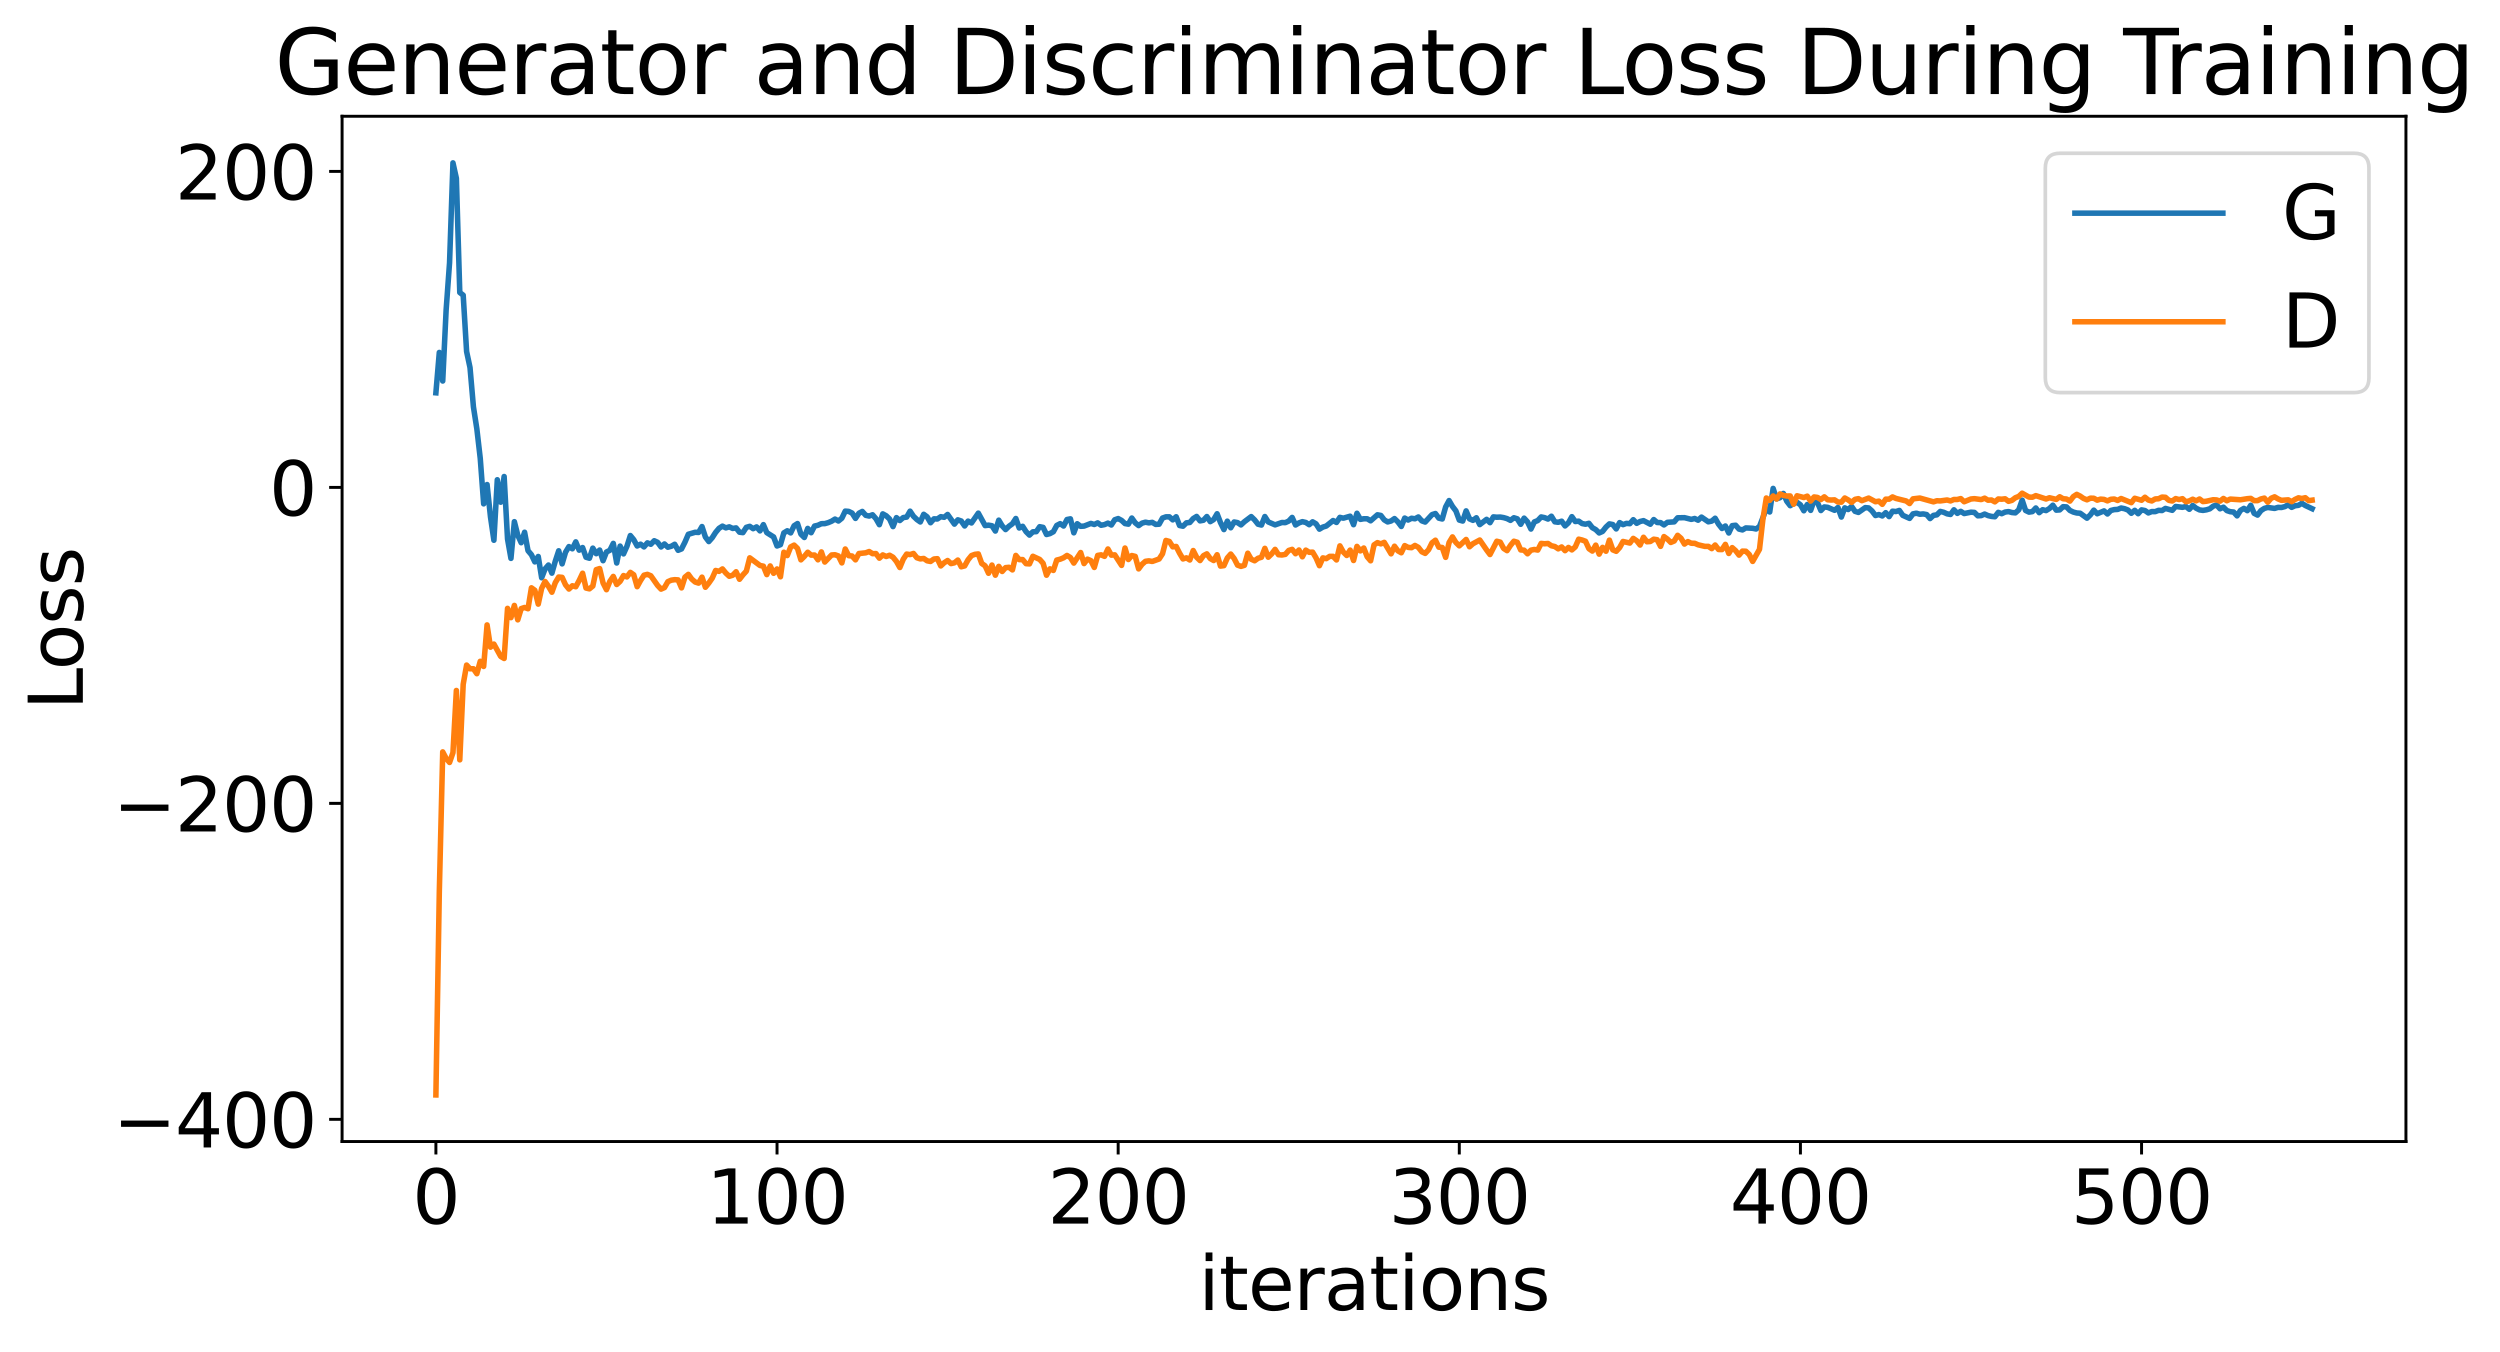 <?xml version="1.0" encoding="utf-8" standalone="no"?>
<!DOCTYPE svg PUBLIC "-//W3C//DTD SVG 1.1//EN"
  "http://www.w3.org/Graphics/SVG/1.1/DTD/svg11.dtd">
<svg xmlns:xlink="http://www.w3.org/1999/xlink" width="675.923pt" height="365.549pt" viewBox="0 0 675.923 365.549" xmlns="http://www.w3.org/2000/svg" version="1.1">
 <defs>
  <style type="text/css">*{stroke-linejoin: round; stroke-linecap: butt}</style>
 </defs>
 <g id="figure_1">
  <g id="patch_1">
   <path d="M 0 365.549 
L 675.923 365.549 
L 675.923 -0 
L 0 -0 
z
" style="fill: #ffffff"/>
  </g>
  <g id="axes_1">
   <g id="patch_2">
    <path d="M 92.491 308.636 
L 650.491 308.636 
L 650.491 31.436 
L 92.491 31.436 
z
" style="fill: #ffffff"/>
   </g>
   <g id="matplotlib.axis_1">
    <g id="xtick_1">
     <g id="line2d_1">
      <defs>
       <path id="mbc59f242ad" d="M 0 0 
L 0 3.5 
" style="stroke: #000000; stroke-width: 0.8"/>
      </defs>
      <g>
       <use xlink:href="#mbc59f242ad" x="117.854" y="308.636" style="stroke: #000000; stroke-width: 0.8"/>
      </g>
     </g>
     <g id="text_1">
      <!-- 0 -->
      <g transform="translate(111.492 330.833) scale(0.2 -0.2)">
       <defs>
        <path id="DejaVuSans-30" d="M 2034 4250 
Q 1547 4250 1301 3770 
Q 1056 3291 1056 2328 
Q 1056 1369 1301 889 
Q 1547 409 2034 409 
Q 2525 409 2770 889 
Q 3016 1369 3016 2328 
Q 3016 3291 2770 3770 
Q 2525 4250 2034 4250 
z
M 2034 4750 
Q 2819 4750 3233 4129 
Q 3647 3509 3647 2328 
Q 3647 1150 3233 529 
Q 2819 -91 2034 -91 
Q 1250 -91 836 529 
Q 422 1150 422 2328 
Q 422 3509 836 4129 
Q 1250 4750 2034 4750 
z
" transform="scale(0.016)"/>
       </defs>
       <use xlink:href="#DejaVuSans-30"/>
      </g>
     </g>
    </g>
    <g id="xtick_2">
     <g id="line2d_2">
      <g>
       <use xlink:href="#mbc59f242ad" x="210.086" y="308.636" style="stroke: #000000; stroke-width: 0.8"/>
      </g>
     </g>
     <g id="text_2">
      <!-- 100 -->
      <g transform="translate(190.998 330.833) scale(0.2 -0.2)">
       <defs>
        <path id="DejaVuSans-31" d="M 794 531 
L 1825 531 
L 1825 4091 
L 703 3866 
L 703 4441 
L 1819 4666 
L 2450 4666 
L 2450 531 
L 3481 531 
L 3481 0 
L 794 0 
L 794 531 
z
" transform="scale(0.016)"/>
       </defs>
       <use xlink:href="#DejaVuSans-31"/>
       <use xlink:href="#DejaVuSans-30" x="63.623"/>
       <use xlink:href="#DejaVuSans-30" x="127.246"/>
      </g>
     </g>
    </g>
    <g id="xtick_3">
     <g id="line2d_3">
      <g>
       <use xlink:href="#mbc59f242ad" x="302.317" y="308.636" style="stroke: #000000; stroke-width: 0.8"/>
      </g>
     </g>
     <g id="text_3">
      <!-- 200 -->
      <g transform="translate(283.23 330.833) scale(0.2 -0.2)">
       <defs>
        <path id="DejaVuSans-32" d="M 1228 531 
L 3431 531 
L 3431 0 
L 469 0 
L 469 531 
Q 828 903 1448 1529 
Q 2069 2156 2228 2338 
Q 2531 2678 2651 2914 
Q 2772 3150 2772 3378 
Q 2772 3750 2511 3984 
Q 2250 4219 1831 4219 
Q 1534 4219 1204 4116 
Q 875 4013 500 3803 
L 500 4441 
Q 881 4594 1212 4672 
Q 1544 4750 1819 4750 
Q 2544 4750 2975 4387 
Q 3406 4025 3406 3419 
Q 3406 3131 3298 2873 
Q 3191 2616 2906 2266 
Q 2828 2175 2409 1742 
Q 1991 1309 1228 531 
z
" transform="scale(0.016)"/>
       </defs>
       <use xlink:href="#DejaVuSans-32"/>
       <use xlink:href="#DejaVuSans-30" x="63.623"/>
       <use xlink:href="#DejaVuSans-30" x="127.246"/>
      </g>
     </g>
    </g>
    <g id="xtick_4">
     <g id="line2d_4">
      <g>
       <use xlink:href="#mbc59f242ad" x="394.548" y="308.636" style="stroke: #000000; stroke-width: 0.8"/>
      </g>
     </g>
     <g id="text_4">
      <!-- 300 -->
      <g transform="translate(375.461 330.833) scale(0.2 -0.2)">
       <defs>
        <path id="DejaVuSans-33" d="M 2597 2516 
Q 3050 2419 3304 2112 
Q 3559 1806 3559 1356 
Q 3559 666 3084 287 
Q 2609 -91 1734 -91 
Q 1441 -91 1130 -33 
Q 819 25 488 141 
L 488 750 
Q 750 597 1062 519 
Q 1375 441 1716 441 
Q 2309 441 2620 675 
Q 2931 909 2931 1356 
Q 2931 1769 2642 2001 
Q 2353 2234 1838 2234 
L 1294 2234 
L 1294 2753 
L 1863 2753 
Q 2328 2753 2575 2939 
Q 2822 3125 2822 3475 
Q 2822 3834 2567 4026 
Q 2313 4219 1838 4219 
Q 1578 4219 1281 4162 
Q 984 4106 628 3988 
L 628 4550 
Q 988 4650 1302 4700 
Q 1616 4750 1894 4750 
Q 2613 4750 3031 4423 
Q 3450 4097 3450 3541 
Q 3450 3153 3228 2886 
Q 3006 2619 2597 2516 
z
" transform="scale(0.016)"/>
       </defs>
       <use xlink:href="#DejaVuSans-33"/>
       <use xlink:href="#DejaVuSans-30" x="63.623"/>
       <use xlink:href="#DejaVuSans-30" x="127.246"/>
      </g>
     </g>
    </g>
    <g id="xtick_5">
     <g id="line2d_5">
      <g>
       <use xlink:href="#mbc59f242ad" x="486.78" y="308.636" style="stroke: #000000; stroke-width: 0.8"/>
      </g>
     </g>
     <g id="text_5">
      <!-- 400 -->
      <g transform="translate(467.692 330.833) scale(0.2 -0.2)">
       <defs>
        <path id="DejaVuSans-34" d="M 2419 4116 
L 825 1625 
L 2419 1625 
L 2419 4116 
z
M 2253 4666 
L 3047 4666 
L 3047 1625 
L 3713 1625 
L 3713 1100 
L 3047 1100 
L 3047 0 
L 2419 0 
L 2419 1100 
L 313 1100 
L 313 1709 
L 2253 4666 
z
" transform="scale(0.016)"/>
       </defs>
       <use xlink:href="#DejaVuSans-34"/>
       <use xlink:href="#DejaVuSans-30" x="63.623"/>
       <use xlink:href="#DejaVuSans-30" x="127.246"/>
      </g>
     </g>
    </g>
    <g id="xtick_6">
     <g id="line2d_6">
      <g>
       <use xlink:href="#mbc59f242ad" x="579.011" y="308.636" style="stroke: #000000; stroke-width: 0.8"/>
      </g>
     </g>
     <g id="text_6">
      <!-- 500 -->
      <g transform="translate(559.924 330.833) scale(0.2 -0.2)">
       <defs>
        <path id="DejaVuSans-35" d="M 691 4666 
L 3169 4666 
L 3169 4134 
L 1269 4134 
L 1269 2991 
Q 1406 3038 1543 3061 
Q 1681 3084 1819 3084 
Q 2600 3084 3056 2656 
Q 3513 2228 3513 1497 
Q 3513 744 3044 326 
Q 2575 -91 1722 -91 
Q 1428 -91 1123 -41 
Q 819 9 494 109 
L 494 744 
Q 775 591 1075 516 
Q 1375 441 1709 441 
Q 2250 441 2565 725 
Q 2881 1009 2881 1497 
Q 2881 1984 2565 2268 
Q 2250 2553 1709 2553 
Q 1456 2553 1204 2497 
Q 953 2441 691 2322 
L 691 4666 
z
" transform="scale(0.016)"/>
       </defs>
       <use xlink:href="#DejaVuSans-35"/>
       <use xlink:href="#DejaVuSans-30" x="63.623"/>
       <use xlink:href="#DejaVuSans-30" x="127.246"/>
      </g>
     </g>
    </g>
    <g id="text_7">
     <!-- iterations -->
     <g transform="translate(324.036 354.189) scale(0.2 -0.2)">
      <defs>
       <path id="DejaVuSans-69" d="M 603 3500 
L 1178 3500 
L 1178 0 
L 603 0 
L 603 3500 
z
M 603 4863 
L 1178 4863 
L 1178 4134 
L 603 4134 
L 603 4863 
z
" transform="scale(0.016)"/>
       <path id="DejaVuSans-74" d="M 1172 4494 
L 1172 3500 
L 2356 3500 
L 2356 3053 
L 1172 3053 
L 1172 1153 
Q 1172 725 1289 603 
Q 1406 481 1766 481 
L 2356 481 
L 2356 0 
L 1766 0 
Q 1100 0 847 248 
Q 594 497 594 1153 
L 594 3053 
L 172 3053 
L 172 3500 
L 594 3500 
L 594 4494 
L 1172 4494 
z
" transform="scale(0.016)"/>
       <path id="DejaVuSans-65" d="M 3597 1894 
L 3597 1613 
L 953 1613 
Q 991 1019 1311 708 
Q 1631 397 2203 397 
Q 2534 397 2845 478 
Q 3156 559 3463 722 
L 3463 178 
Q 3153 47 2828 -22 
Q 2503 -91 2169 -91 
Q 1331 -91 842 396 
Q 353 884 353 1716 
Q 353 2575 817 3079 
Q 1281 3584 2069 3584 
Q 2775 3584 3186 3129 
Q 3597 2675 3597 1894 
z
M 3022 2063 
Q 3016 2534 2758 2815 
Q 2500 3097 2075 3097 
Q 1594 3097 1305 2825 
Q 1016 2553 972 2059 
L 3022 2063 
z
" transform="scale(0.016)"/>
       <path id="DejaVuSans-72" d="M 2631 2963 
Q 2534 3019 2420 3045 
Q 2306 3072 2169 3072 
Q 1681 3072 1420 2755 
Q 1159 2438 1159 1844 
L 1159 0 
L 581 0 
L 581 3500 
L 1159 3500 
L 1159 2956 
Q 1341 3275 1631 3429 
Q 1922 3584 2338 3584 
Q 2397 3584 2469 3576 
Q 2541 3569 2628 3553 
L 2631 2963 
z
" transform="scale(0.016)"/>
       <path id="DejaVuSans-61" d="M 2194 1759 
Q 1497 1759 1228 1600 
Q 959 1441 959 1056 
Q 959 750 1161 570 
Q 1363 391 1709 391 
Q 2188 391 2477 730 
Q 2766 1069 2766 1631 
L 2766 1759 
L 2194 1759 
z
M 3341 1997 
L 3341 0 
L 2766 0 
L 2766 531 
Q 2569 213 2275 61 
Q 1981 -91 1556 -91 
Q 1019 -91 701 211 
Q 384 513 384 1019 
Q 384 1609 779 1909 
Q 1175 2209 1959 2209 
L 2766 2209 
L 2766 2266 
Q 2766 2663 2505 2880 
Q 2244 3097 1772 3097 
Q 1472 3097 1187 3025 
Q 903 2953 641 2809 
L 641 3341 
Q 956 3463 1253 3523 
Q 1550 3584 1831 3584 
Q 2591 3584 2966 3190 
Q 3341 2797 3341 1997 
z
" transform="scale(0.016)"/>
       <path id="DejaVuSans-6f" d="M 1959 3097 
Q 1497 3097 1228 2736 
Q 959 2375 959 1747 
Q 959 1119 1226 758 
Q 1494 397 1959 397 
Q 2419 397 2687 759 
Q 2956 1122 2956 1747 
Q 2956 2369 2687 2733 
Q 2419 3097 1959 3097 
z
M 1959 3584 
Q 2709 3584 3137 3096 
Q 3566 2609 3566 1747 
Q 3566 888 3137 398 
Q 2709 -91 1959 -91 
Q 1206 -91 779 398 
Q 353 888 353 1747 
Q 353 2609 779 3096 
Q 1206 3584 1959 3584 
z
" transform="scale(0.016)"/>
       <path id="DejaVuSans-6e" d="M 3513 2113 
L 3513 0 
L 2938 0 
L 2938 2094 
Q 2938 2591 2744 2837 
Q 2550 3084 2163 3084 
Q 1697 3084 1428 2787 
Q 1159 2491 1159 1978 
L 1159 0 
L 581 0 
L 581 3500 
L 1159 3500 
L 1159 2956 
Q 1366 3272 1645 3428 
Q 1925 3584 2291 3584 
Q 2894 3584 3203 3211 
Q 3513 2838 3513 2113 
z
" transform="scale(0.016)"/>
       <path id="DejaVuSans-73" d="M 2834 3397 
L 2834 2853 
Q 2591 2978 2328 3040 
Q 2066 3103 1784 3103 
Q 1356 3103 1142 2972 
Q 928 2841 928 2578 
Q 928 2378 1081 2264 
Q 1234 2150 1697 2047 
L 1894 2003 
Q 2506 1872 2764 1633 
Q 3022 1394 3022 966 
Q 3022 478 2636 193 
Q 2250 -91 1575 -91 
Q 1294 -91 989 -36 
Q 684 19 347 128 
L 347 722 
Q 666 556 975 473 
Q 1284 391 1588 391 
Q 1994 391 2212 530 
Q 2431 669 2431 922 
Q 2431 1156 2273 1281 
Q 2116 1406 1581 1522 
L 1381 1569 
Q 847 1681 609 1914 
Q 372 2147 372 2553 
Q 372 3047 722 3315 
Q 1072 3584 1716 3584 
Q 2034 3584 2315 3537 
Q 2597 3491 2834 3397 
z
" transform="scale(0.016)"/>
      </defs>
      <use xlink:href="#DejaVuSans-69"/>
      <use xlink:href="#DejaVuSans-74" x="27.783"/>
      <use xlink:href="#DejaVuSans-65" x="66.992"/>
      <use xlink:href="#DejaVuSans-72" x="128.516"/>
      <use xlink:href="#DejaVuSans-61" x="169.629"/>
      <use xlink:href="#DejaVuSans-74" x="230.908"/>
      <use xlink:href="#DejaVuSans-69" x="270.117"/>
      <use xlink:href="#DejaVuSans-6f" x="297.9"/>
      <use xlink:href="#DejaVuSans-6e" x="359.082"/>
      <use xlink:href="#DejaVuSans-73" x="422.461"/>
     </g>
    </g>
   </g>
   <g id="matplotlib.axis_2">
    <g id="ytick_1">
     <g id="line2d_7">
      <defs>
       <path id="m947ae0263f" d="M 0 0 
L -3.5 0 
" style="stroke: #000000; stroke-width: 0.8"/>
      </defs>
      <g>
       <use xlink:href="#m947ae0263f" x="92.491" y="302.634" style="stroke: #000000; stroke-width: 0.8"/>
      </g>
     </g>
     <g id="text_8">
      <!-- −400 -->
      <g transform="translate(30.556 310.233) scale(0.2 -0.2)">
       <defs>
        <path id="DejaVuSans-2212" d="M 678 2272 
L 4684 2272 
L 4684 1741 
L 678 1741 
L 678 2272 
z
" transform="scale(0.016)"/>
       </defs>
       <use xlink:href="#DejaVuSans-2212"/>
       <use xlink:href="#DejaVuSans-34" x="83.789"/>
       <use xlink:href="#DejaVuSans-30" x="147.412"/>
       <use xlink:href="#DejaVuSans-30" x="211.035"/>
      </g>
     </g>
    </g>
    <g id="ytick_2">
     <g id="line2d_8">
      <g>
       <use xlink:href="#m947ae0263f" x="92.491" y="217.204" style="stroke: #000000; stroke-width: 0.8"/>
      </g>
     </g>
     <g id="text_9">
      <!-- −200 -->
      <g transform="translate(30.556 224.803) scale(0.2 -0.2)">
       <use xlink:href="#DejaVuSans-2212"/>
       <use xlink:href="#DejaVuSans-32" x="83.789"/>
       <use xlink:href="#DejaVuSans-30" x="147.412"/>
       <use xlink:href="#DejaVuSans-30" x="211.035"/>
      </g>
     </g>
    </g>
    <g id="ytick_3">
     <g id="line2d_9">
      <g>
       <use xlink:href="#m947ae0263f" x="92.491" y="131.774" style="stroke: #000000; stroke-width: 0.8"/>
      </g>
     </g>
     <g id="text_10">
      <!-- 0 -->
      <g transform="translate(72.766 139.373) scale(0.2 -0.2)">
       <use xlink:href="#DejaVuSans-30"/>
      </g>
     </g>
    </g>
    <g id="ytick_4">
     <g id="line2d_10">
      <g>
       <use xlink:href="#m947ae0263f" x="92.491" y="46.344" style="stroke: #000000; stroke-width: 0.8"/>
      </g>
     </g>
     <g id="text_11">
      <!-- 200 -->
      <g transform="translate(47.316 53.943) scale(0.2 -0.2)">
       <use xlink:href="#DejaVuSans-32"/>
       <use xlink:href="#DejaVuSans-30" x="63.623"/>
       <use xlink:href="#DejaVuSans-30" x="127.246"/>
      </g>
     </g>
    </g>
    <g id="text_12">
     <!-- Loss -->
     <g transform="translate(22.397 191.971) rotate(-90) scale(0.2 -0.2)">
      <defs>
       <path id="DejaVuSans-4c" d="M 628 4666 
L 1259 4666 
L 1259 531 
L 3531 531 
L 3531 0 
L 628 0 
L 628 4666 
z
" transform="scale(0.016)"/>
      </defs>
      <use xlink:href="#DejaVuSans-4c"/>
      <use xlink:href="#DejaVuSans-6f" x="53.963"/>
      <use xlink:href="#DejaVuSans-73" x="115.145"/>
      <use xlink:href="#DejaVuSans-73" x="167.244"/>
     </g>
    </g>
   </g>
   <g id="line2d_11">
    <path d="M 117.854 106.201 
L 118.777 95.293 
L 119.699 103.013 
L 120.621 83.802 
L 121.544 71.07 
L 122.466 44.036 
L 123.388 48.202 
L 124.31 79.082 
L 125.233 79.801 
L 126.155 95.039 
L 127.077 99.384 
L 128 110.005 
L 128.922 115.933 
L 129.844 123.922 
L 130.767 136.223 
L 131.689 131.012 
L 132.611 139.741 
L 133.534 146.066 
L 134.456 129.712 
L 135.378 135.776 
L 136.301 128.84 
L 137.223 145.744 
L 138.145 150.966 
L 139.067 141.048 
L 139.99 144.709 
L 140.912 146.73 
L 141.834 143.903 
L 142.757 148.889 
L 143.679 149.977 
L 144.601 151.915 
L 145.524 150.461 
L 146.446 156.209 
L 147.368 153.818 
L 148.291 152.77 
L 149.213 154.957 
L 150.135 151.727 
L 151.058 148.92 
L 151.98 152.45 
L 152.902 149.303 
L 153.825 147.781 
L 154.747 148.375 
L 155.669 146.504 
L 156.591 148.745 
L 157.514 148.044 
L 158.436 150.657 
L 159.358 150.932 
L 160.281 148.202 
L 161.203 149.697 
L 162.125 148.72 
L 163.048 151.591 
L 163.97 149.238 
L 164.892 148.782 
L 165.815 146.917 
L 166.737 152.215 
L 167.659 147.649 
L 168.582 149.753 
L 169.504 147.695 
L 170.426 144.795 
L 171.348 145.922 
L 172.271 147.615 
L 173.193 147.13 
L 174.115 147.865 
L 175.038 146.771 
L 175.96 147.15 
L 176.882 146.202 
L 177.805 146.632 
L 178.727 147.882 
L 179.649 147.073 
L 180.572 147.952 
L 181.494 147.692 
L 182.416 147.157 
L 183.339 148.781 
L 184.261 148.414 
L 185.183 146.591 
L 186.106 144.451 
L 187.95 143.911 
L 188.872 143.957 
L 189.795 142.369 
L 190.717 145.189 
L 191.639 146.419 
L 192.562 145.376 
L 193.484 143.944 
L 194.406 142.844 
L 195.329 142.253 
L 196.251 142.718 
L 197.173 142.444 
L 198.096 142.872 
L 199.018 142.731 
L 199.94 143.888 
L 200.863 144.002 
L 201.785 142.575 
L 202.707 142.306 
L 203.629 142.938 
L 204.552 142.458 
L 205.474 143.532 
L 206.396 141.851 
L 207.319 144.015 
L 209.163 145.177 
L 210.086 147.615 
L 211.008 147.264 
L 211.93 144.074 
L 212.853 143.508 
L 213.775 144.077 
L 214.697 142.152 
L 215.62 141.557 
L 216.542 144.417 
L 217.464 145.316 
L 218.386 142.868 
L 219.309 144.028 
L 220.231 142.228 
L 221.153 142.014 
L 222.076 141.589 
L 222.998 141.571 
L 223.92 141.311 
L 224.843 140.918 
L 225.765 140.347 
L 226.687 140.862 
L 227.61 140.112 
L 228.532 138.192 
L 229.454 138.269 
L 230.377 138.718 
L 231.299 140.157 
L 232.221 138.766 
L 233.144 138.28 
L 234.066 139.324 
L 234.988 139.525 
L 235.91 139.18 
L 236.833 140.24 
L 237.755 141.858 
L 238.677 138.938 
L 239.6 139.449 
L 240.522 140.337 
L 241.444 142.371 
L 242.367 139.956 
L 243.289 140.734 
L 244.211 139.937 
L 245.134 139.804 
L 246.056 138.205 
L 246.978 139.587 
L 247.901 140.467 
L 248.823 141.119 
L 249.745 139.052 
L 250.667 139.737 
L 251.59 141.329 
L 252.512 140.28 
L 253.434 140.314 
L 254.357 139.701 
L 255.279 139.86 
L 256.201 139.098 
L 258.046 141.703 
L 258.968 140.546 
L 259.891 140.869 
L 260.813 142.202 
L 261.735 140.898 
L 262.658 141.392 
L 264.502 138.738 
L 266.347 142.103 
L 267.269 141.988 
L 268.191 142.147 
L 269.114 143.574 
L 270.036 140.637 
L 270.958 142.175 
L 271.881 143.176 
L 272.803 142.277 
L 273.725 141.614 
L 274.648 140.192 
L 275.57 142.751 
L 276.492 142.302 
L 277.415 143.746 
L 278.337 144.672 
L 279.259 143.789 
L 280.182 143.741 
L 281.104 142.406 
L 282.026 142.587 
L 282.948 144.513 
L 283.871 144.273 
L 284.793 143.77 
L 285.715 142.061 
L 286.638 141.581 
L 287.56 142.217 
L 288.482 140.462 
L 289.405 140.281 
L 290.327 144.055 
L 291.249 141.606 
L 292.172 142.299 
L 293.094 142.239 
L 294.939 141.52 
L 295.861 141.8 
L 296.783 141.371 
L 297.706 142.012 
L 298.628 141.834 
L 299.55 141.438 
L 300.472 141.943 
L 301.395 140.529 
L 302.317 140.209 
L 303.239 140.703 
L 304.162 141.555 
L 305.084 141.716 
L 306.006 140.066 
L 306.929 141.36 
L 307.851 142.103 
L 308.773 141.443 
L 309.696 141.18 
L 310.618 141.37 
L 311.54 141.233 
L 312.463 141.782 
L 313.385 141.728 
L 314.307 140.068 
L 315.229 139.741 
L 316.152 139.73 
L 317.074 140.555 
L 317.996 139.72 
L 318.919 142.083 
L 319.841 142.271 
L 320.763 141.36 
L 321.686 141.263 
L 322.608 140.203 
L 323.53 139.631 
L 324.453 140.828 
L 325.375 140.659 
L 326.297 139.661 
L 327.22 141.034 
L 328.142 140.479 
L 329.064 138.909 
L 329.986 141.293 
L 330.909 143.176 
L 331.831 140.912 
L 332.753 142.694 
L 333.676 141.133 
L 334.598 141.298 
L 335.52 141.917 
L 336.443 141.061 
L 338.287 139.672 
L 339.21 140.569 
L 340.132 141.729 
L 341.054 141.956 
L 341.977 139.661 
L 342.899 141.116 
L 344.744 141.908 
L 346.588 141.272 
L 347.51 141.304 
L 348.433 140.884 
L 349.355 139.9 
L 350.277 141.94 
L 351.2 141.381 
L 352.122 141.044 
L 353.044 141.257 
L 353.967 141.861 
L 354.889 141.082 
L 355.811 141.623 
L 356.734 143.065 
L 357.656 142.509 
L 358.578 142.224 
L 360.423 140.742 
L 361.345 141.25 
L 362.267 139.882 
L 363.19 140.101 
L 365.034 139.565 
L 365.957 141.858 
L 366.879 138.773 
L 367.801 140.42 
L 368.724 140.257 
L 369.646 140.258 
L 370.568 140.809 
L 372.413 139.187 
L 373.335 139.36 
L 374.258 140.556 
L 375.18 141.113 
L 376.102 140.861 
L 377.025 140.21 
L 377.947 141.106 
L 378.869 142.337 
L 379.791 140.073 
L 380.714 140.602 
L 381.636 140.125 
L 382.558 140.266 
L 383.481 139.772 
L 384.403 140.821 
L 385.325 141.145 
L 387.17 139.142 
L 388.092 138.845 
L 389.015 140.094 
L 389.937 140.316 
L 390.859 137.06 
L 391.782 135.341 
L 392.704 136.917 
L 393.626 138.126 
L 394.548 140.61 
L 395.471 140.872 
L 396.393 138.131 
L 397.315 140.283 
L 398.238 140.684 
L 399.16 139.987 
L 400.082 141.834 
L 401.927 140.418 
L 402.849 141.312 
L 403.772 139.75 
L 404.694 139.84 
L 405.616 139.798 
L 406.539 139.949 
L 407.461 140.22 
L 408.383 140.689 
L 409.306 139.985 
L 410.228 140.275 
L 411.15 141.752 
L 412.072 140.095 
L 412.995 141.106 
L 413.917 143.034 
L 414.839 141.115 
L 415.762 140.738 
L 416.684 139.765 
L 417.606 139.957 
L 418.529 140.338 
L 419.451 139.574 
L 420.373 141.083 
L 421.296 141.207 
L 422.218 140.915 
L 423.14 142.191 
L 424.063 141.337 
L 424.985 139.693 
L 425.907 141.001 
L 426.829 140.909 
L 427.752 141.553 
L 428.674 141.73 
L 429.596 141.491 
L 430.519 142.667 
L 431.441 143.195 
L 432.363 144.093 
L 433.286 143.682 
L 434.208 142.5 
L 435.13 141.642 
L 436.053 141.82 
L 436.975 142.998 
L 437.897 141.298 
L 438.82 141.846 
L 439.742 141.504 
L 440.664 141.585 
L 441.586 140.514 
L 442.509 141.486 
L 443.431 140.997 
L 444.353 140.769 
L 446.198 141.735 
L 447.12 140.479 
L 448.043 141.269 
L 448.965 141.301 
L 449.887 141.925 
L 450.81 141.22 
L 452.654 141.096 
L 453.577 140.001 
L 455.421 139.961 
L 457.266 140.421 
L 458.188 140.187 
L 459.11 140.647 
L 460.033 139.811 
L 461.877 141.081 
L 462.8 140.893 
L 463.722 140.118 
L 464.644 141.721 
L 465.567 142.881 
L 466.489 142.215 
L 467.411 144.1 
L 468.334 142.123 
L 469.256 142.008 
L 470.178 143.051 
L 471.101 143.274 
L 472.023 142.734 
L 473.867 142.832 
L 474.79 143.022 
L 475.712 142.35 
L 477.557 137.555 
L 478.479 138.422 
L 479.401 132.056 
L 480.324 134.866 
L 481.246 134.561 
L 482.168 133.417 
L 483.091 135.529 
L 484.013 136.721 
L 484.935 136.133 
L 485.858 135.806 
L 486.78 136.48 
L 487.702 138.092 
L 488.625 136.412 
L 489.547 137.985 
L 490.469 135.26 
L 491.391 135.859 
L 492.314 138.03 
L 493.236 137.059 
L 494.158 137.17 
L 496.003 137.964 
L 496.925 137.214 
L 497.848 139.79 
L 498.77 137.311 
L 499.692 137.759 
L 500.615 136.925 
L 501.537 138.246 
L 502.459 138.539 
L 504.304 137.244 
L 505.226 137.333 
L 506.148 138.163 
L 507.071 139.383 
L 507.993 139.122 
L 508.915 139.495 
L 509.838 138.612 
L 510.76 139.669 
L 511.682 138.211 
L 512.605 138.305 
L 513.527 138.008 
L 514.449 139.329 
L 516.294 140.157 
L 517.216 138.933 
L 518.139 138.755 
L 519.061 139.031 
L 519.983 138.952 
L 520.906 139.122 
L 521.828 140.201 
L 522.75 139.344 
L 523.672 139.197 
L 524.595 138.278 
L 525.517 138.508 
L 526.439 138.928 
L 527.362 139.094 
L 528.284 137.837 
L 529.206 138.795 
L 530.129 138.255 
L 531.051 138.846 
L 532.896 138.482 
L 533.818 138.543 
L 534.74 139.459 
L 535.663 139.401 
L 536.585 138.988 
L 537.507 139.401 
L 538.429 139.62 
L 539.352 139.714 
L 540.274 138.527 
L 541.196 138.884 
L 542.119 138.449 
L 543.041 138.319 
L 543.963 138.572 
L 544.886 138.663 
L 545.808 137.843 
L 546.73 135.219 
L 547.653 138.011 
L 548.575 138.464 
L 549.497 138.32 
L 550.42 137.345 
L 551.342 138.605 
L 552.264 137.814 
L 553.186 138.047 
L 554.109 137.48 
L 555.031 136.591 
L 555.953 137.926 
L 556.876 137.861 
L 557.798 136.996 
L 558.72 137.051 
L 559.643 138.01 
L 560.565 138.448 
L 561.487 138.695 
L 562.41 138.762 
L 564.254 140.098 
L 565.177 139.199 
L 566.099 137.933 
L 567.021 138.903 
L 568.866 138.133 
L 569.788 138.96 
L 570.71 138.016 
L 571.633 137.783 
L 572.555 137.729 
L 573.477 137.352 
L 574.4 137.535 
L 575.322 137.881 
L 576.244 138.774 
L 577.167 137.98 
L 578.089 138.89 
L 579.011 137.86 
L 579.934 138.036 
L 580.856 138.682 
L 581.778 138.314 
L 582.701 138.331 
L 583.623 137.975 
L 584.545 138.033 
L 585.467 137.463 
L 587.312 137.971 
L 588.234 136.936 
L 590.079 137.163 
L 591.001 136.946 
L 591.924 137.696 
L 592.846 136.667 
L 593.768 137.4 
L 594.691 137.865 
L 595.613 137.993 
L 596.535 137.847 
L 597.458 137.571 
L 598.38 136.85 
L 599.302 136.521 
L 600.225 137.562 
L 601.147 137.137 
L 602.069 138.046 
L 602.991 138.349 
L 603.914 138.443 
L 604.836 139.474 
L 605.758 137.995 
L 606.681 137.456 
L 607.603 138.067 
L 608.525 136.619 
L 609.448 138.786 
L 610.37 139.266 
L 611.292 138.051 
L 612.215 137.452 
L 613.137 137.196 
L 614.982 137.462 
L 615.904 137.178 
L 616.826 137.208 
L 617.748 136.974 
L 618.671 136.468 
L 619.593 137.17 
L 620.515 136.737 
L 621.438 136.623 
L 622.36 136.074 
L 623.282 136.675 
L 625.127 137.538 
L 625.127 137.538 
" clip-path="url(#p80292a0b19)" style="fill: none; stroke: #1f77b4; stroke-width: 1.5; stroke-linecap: square"/>
   </g>
   <g id="line2d_12">
    <path d="M 117.854 296.036 
L 118.777 241.114 
L 119.699 203.289 
L 120.621 205.05 
L 121.544 206.143 
L 122.466 203.499 
L 123.388 186.686 
L 124.31 205.438 
L 125.233 185.019 
L 126.155 179.82 
L 127.077 180.821 
L 128 180.814 
L 128.922 182.147 
L 129.844 178.8 
L 130.767 180.178 
L 131.689 168.963 
L 132.611 174.974 
L 133.534 174.143 
L 135.378 177.477 
L 136.301 178.029 
L 137.223 164.488 
L 138.145 166.987 
L 139.067 163.693 
L 139.99 167.581 
L 140.912 164.552 
L 141.834 164.243 
L 142.757 164.583 
L 143.679 158.928 
L 144.601 159.597 
L 145.524 163.333 
L 146.446 159.064 
L 147.368 157.227 
L 148.291 158.525 
L 149.213 160.115 
L 150.135 157.536 
L 151.058 156.008 
L 151.98 156.102 
L 152.902 158.114 
L 153.825 159.255 
L 154.747 158.372 
L 155.669 158.634 
L 156.591 156.948 
L 157.514 154.988 
L 158.436 158.988 
L 159.358 159.204 
L 160.281 158.45 
L 161.203 154.021 
L 162.125 153.725 
L 163.048 157.614 
L 163.97 159.434 
L 164.892 157.18 
L 165.815 155.851 
L 166.737 158.029 
L 167.659 157.177 
L 168.582 155.614 
L 169.504 155.981 
L 170.426 154.754 
L 171.348 155.408 
L 172.271 158.616 
L 173.193 156.94 
L 174.115 155.516 
L 175.038 155.289 
L 175.96 155.671 
L 177.805 158.296 
L 178.727 159.281 
L 179.649 158.872 
L 180.572 157.263 
L 181.494 156.861 
L 182.416 156.725 
L 183.339 156.788 
L 184.261 158.944 
L 185.183 156.05 
L 186.106 155.294 
L 187.028 156.562 
L 187.95 157.363 
L 188.872 157.655 
L 189.795 156.047 
L 190.717 158.775 
L 191.639 157.637 
L 192.562 156.305 
L 193.484 154.245 
L 194.406 154.474 
L 195.329 153.823 
L 196.251 154.948 
L 197.173 155.804 
L 198.096 155.532 
L 199.018 154.587 
L 199.94 156.615 
L 200.863 155.425 
L 201.785 154.424 
L 202.707 150.825 
L 205.474 152.889 
L 206.396 153.077 
L 207.319 155.35 
L 208.241 153.019 
L 209.163 155.002 
L 210.086 153.832 
L 211.008 155.944 
L 211.93 149.306 
L 212.853 150.203 
L 213.775 147.869 
L 214.697 147.384 
L 215.62 148.273 
L 216.542 151.364 
L 217.464 150.447 
L 218.386 149.314 
L 219.309 150.087 
L 220.231 150.064 
L 221.153 151.354 
L 222.076 149.224 
L 222.998 151.955 
L 224.843 150.047 
L 225.765 149.992 
L 226.687 150.313 
L 227.61 152.187 
L 228.532 148.438 
L 229.454 150.236 
L 230.377 150.332 
L 231.299 151.363 
L 232.221 149.663 
L 234.066 149.462 
L 234.988 149.118 
L 235.91 149.697 
L 236.833 149.674 
L 237.755 150.916 
L 238.677 150.034 
L 239.6 150.453 
L 240.522 150.123 
L 241.444 150.654 
L 242.367 151.798 
L 243.289 153.433 
L 244.211 151.197 
L 245.134 149.81 
L 246.056 149.944 
L 246.978 149.64 
L 247.901 150.804 
L 248.823 151.108 
L 249.745 150.992 
L 250.667 151.624 
L 251.59 151.801 
L 252.512 151.139 
L 253.434 151.052 
L 254.357 153.007 
L 255.279 152.15 
L 256.201 151.548 
L 257.124 152.375 
L 258.046 152.168 
L 258.968 151.426 
L 259.891 153.236 
L 260.813 153.007 
L 261.735 151.353 
L 262.658 150.212 
L 263.58 149.878 
L 264.502 149.767 
L 265.425 152.334 
L 266.347 152.985 
L 267.269 154.989 
L 268.191 152.777 
L 269.114 155.511 
L 270.036 153.132 
L 270.958 154.506 
L 271.881 153.474 
L 272.803 153.384 
L 273.725 154.081 
L 274.648 150.174 
L 275.57 151.304 
L 276.492 151.289 
L 277.415 152.398 
L 278.337 152.457 
L 279.259 150.404 
L 281.104 151.257 
L 282.026 152.309 
L 282.948 155.515 
L 283.871 153.8 
L 284.793 154.223 
L 285.715 151.425 
L 286.638 151.191 
L 287.56 150.809 
L 288.482 150.18 
L 289.405 150.737 
L 290.327 152.238 
L 292.172 149.39 
L 293.094 152.367 
L 294.016 151.178 
L 294.939 151.578 
L 295.861 153.415 
L 296.783 150.168 
L 297.706 150.014 
L 298.628 150.414 
L 299.55 148.433 
L 300.472 150.092 
L 301.395 150.013 
L 303.239 152.863 
L 304.162 148.176 
L 305.084 151.276 
L 306.006 150.204 
L 306.929 150.429 
L 307.851 153.806 
L 308.773 152.565 
L 309.696 151.764 
L 310.618 151.635 
L 311.54 151.799 
L 313.385 151.136 
L 314.307 149.717 
L 315.229 146.125 
L 316.152 146.39 
L 317.074 147.846 
L 317.996 147.747 
L 318.919 149.559 
L 319.841 151.12 
L 320.763 150.825 
L 321.686 151.403 
L 322.608 148.853 
L 323.53 150.662 
L 324.453 151.552 
L 325.375 150.23 
L 326.297 149.747 
L 327.22 151.023 
L 328.142 151.545 
L 329.064 149.99 
L 329.986 153.053 
L 330.909 152.928 
L 331.831 150.855 
L 332.753 149.804 
L 333.676 151.004 
L 334.598 152.796 
L 335.52 153.128 
L 336.443 152.848 
L 337.365 149.577 
L 338.287 151.199 
L 339.21 151.613 
L 340.132 150.939 
L 341.054 150.669 
L 341.977 148.261 
L 342.899 150.649 
L 343.821 149.748 
L 344.744 148.539 
L 345.666 149.983 
L 346.588 150.051 
L 347.51 149.887 
L 348.433 148.826 
L 349.355 148.534 
L 350.277 149.707 
L 351.2 148.706 
L 352.122 150.533 
L 353.044 148.741 
L 353.967 149.327 
L 354.889 149.28 
L 355.811 150.825 
L 356.734 152.944 
L 357.656 150.838 
L 358.578 151.038 
L 359.501 150.423 
L 360.423 150.42 
L 361.345 151.388 
L 362.267 147.587 
L 363.19 149.257 
L 364.112 150.178 
L 365.034 148.732 
L 365.957 151.537 
L 366.879 147.732 
L 367.801 148.94 
L 368.724 148.172 
L 369.646 150.539 
L 370.568 151.618 
L 371.491 147.332 
L 372.413 146.714 
L 373.335 147.042 
L 374.258 146.643 
L 376.102 149.735 
L 377.025 147.685 
L 377.947 148.928 
L 378.869 149.448 
L 379.791 147.521 
L 380.714 147.993 
L 381.636 148.075 
L 382.558 147.476 
L 383.481 147.987 
L 384.403 149.179 
L 385.325 149.618 
L 386.248 148.624 
L 387.17 146.765 
L 388.092 146.059 
L 389.015 147.941 
L 389.937 148.029 
L 390.859 150.687 
L 391.782 146.697 
L 392.704 145.166 
L 393.626 146.667 
L 394.548 147.581 
L 396.393 145.861 
L 397.315 147.828 
L 398.238 147.007 
L 400.082 146.009 
L 401.927 148.689 
L 402.849 149.924 
L 404.694 146.337 
L 405.616 146.576 
L 406.539 148.284 
L 407.461 148.877 
L 408.383 147.468 
L 409.306 146.334 
L 410.228 146.611 
L 411.15 148.682 
L 412.072 148.757 
L 412.995 149.724 
L 413.917 148.748 
L 414.839 148.559 
L 415.762 148.723 
L 416.684 146.922 
L 417.606 147.016 
L 418.529 146.944 
L 419.451 147.558 
L 420.373 147.766 
L 421.296 148.39 
L 422.218 147.878 
L 423.14 148.882 
L 424.063 148.014 
L 424.985 148.676 
L 425.907 147.872 
L 426.829 145.779 
L 427.752 146.001 
L 428.674 146.343 
L 429.596 148.351 
L 430.519 148.989 
L 431.441 147.391 
L 432.363 149.821 
L 433.286 147.996 
L 434.208 149.032 
L 435.13 146.037 
L 436.053 148.672 
L 436.975 149.054 
L 437.897 148.049 
L 438.82 146.4 
L 440.664 146.825 
L 441.586 145.567 
L 442.509 146.2 
L 443.431 147.363 
L 444.353 145.266 
L 445.276 146.472 
L 446.198 146.406 
L 447.12 145.784 
L 448.043 145.925 
L 448.965 147.716 
L 449.887 145.079 
L 450.81 145.745 
L 451.732 146.659 
L 452.654 146.264 
L 453.577 144.737 
L 454.499 145.536 
L 455.421 147.098 
L 456.344 146.436 
L 457.266 146.879 
L 458.188 146.888 
L 459.11 147.295 
L 460.955 147.727 
L 461.877 147.716 
L 462.8 148.328 
L 463.722 147.361 
L 464.644 148.57 
L 465.567 148.591 
L 466.489 147.187 
L 467.411 149.633 
L 468.334 148.065 
L 469.256 148.881 
L 470.178 150.088 
L 471.101 149.006 
L 472.023 149.041 
L 472.945 149.919 
L 473.867 151.784 
L 475.712 148.517 
L 476.634 140.383 
L 477.557 134.645 
L 478.479 135.276 
L 479.401 134.095 
L 480.324 134.924 
L 481.246 133.544 
L 482.168 133.933 
L 483.091 134.109 
L 484.013 134.095 
L 484.935 136.329 
L 485.858 134.045 
L 487.702 134.511 
L 488.625 134.148 
L 489.547 135.463 
L 490.469 134.363 
L 491.391 134.486 
L 492.314 135.062 
L 493.236 134.333 
L 494.158 135.128 
L 495.081 135.193 
L 496.003 135.142 
L 496.925 135.747 
L 497.848 135.766 
L 498.77 134.645 
L 499.692 135.159 
L 500.615 135.834 
L 501.537 135.006 
L 502.459 134.826 
L 503.382 135.366 
L 505.226 134.666 
L 507.071 135.652 
L 507.993 135.497 
L 508.915 136.35 
L 509.838 134.96 
L 510.76 134.958 
L 511.682 134.354 
L 512.605 134.761 
L 515.372 135.447 
L 516.294 136.139 
L 517.216 134.877 
L 519.061 134.657 
L 522.75 135.683 
L 523.672 135.388 
L 524.595 135.432 
L 526.439 135.18 
L 527.362 135.438 
L 528.284 135.042 
L 529.206 135.045 
L 530.129 134.808 
L 531.051 135.656 
L 532.896 134.91 
L 533.818 134.823 
L 535.663 135.071 
L 536.585 134.689 
L 537.507 135.242 
L 538.429 135.183 
L 539.352 135.684 
L 540.274 134.908 
L 541.196 134.97 
L 542.119 134.856 
L 543.041 135.541 
L 543.963 135.282 
L 544.886 134.577 
L 545.808 134.21 
L 546.73 133.349 
L 548.575 134.399 
L 549.497 134.43 
L 550.42 134.007 
L 553.186 134.912 
L 554.109 134.577 
L 555.953 135.02 
L 556.876 134.312 
L 557.798 134.842 
L 558.72 134.92 
L 559.643 135.478 
L 560.565 134.259 
L 561.487 133.663 
L 562.41 134.132 
L 563.332 134.765 
L 564.254 135.133 
L 565.177 134.691 
L 566.099 134.711 
L 567.021 135.23 
L 567.944 134.945 
L 568.866 135.026 
L 569.788 135.417 
L 570.71 134.993 
L 571.633 134.923 
L 572.555 135.305 
L 573.477 134.786 
L 576.244 135.906 
L 577.167 134.721 
L 579.011 135.252 
L 579.934 134.443 
L 580.856 135.202 
L 581.778 135.442 
L 582.701 134.903 
L 583.623 134.844 
L 584.545 134.391 
L 585.467 134.456 
L 586.39 135.274 
L 587.312 135.456 
L 588.234 134.804 
L 589.157 135.066 
L 590.079 134.831 
L 591.001 135.662 
L 591.924 135.422 
L 592.846 134.977 
L 593.768 135.405 
L 594.691 134.915 
L 595.613 135.611 
L 596.535 135.516 
L 598.38 135.115 
L 599.302 135.167 
L 600.225 135.493 
L 601.147 134.772 
L 602.069 135.387 
L 602.991 134.934 
L 605.758 135.123 
L 607.603 134.83 
L 608.525 134.748 
L 609.448 135.357 
L 610.37 135.359 
L 611.292 134.904 
L 612.215 134.677 
L 613.137 135.786 
L 614.059 134.71 
L 614.982 134.327 
L 615.904 134.889 
L 616.826 135.273 
L 618.671 135.139 
L 619.593 135.628 
L 620.515 135.021 
L 621.438 134.594 
L 622.36 134.781 
L 623.282 134.568 
L 624.205 135.358 
L 625.127 135.229 
L 625.127 135.229 
" clip-path="url(#p80292a0b19)" style="fill: none; stroke: #ff7f0e; stroke-width: 1.5; stroke-linecap: square"/>
   </g>
   <g id="patch_3">
    <path d="M 92.491 308.636 
L 92.491 31.436 
" style="fill: none; stroke: #000000; stroke-width: 0.8; stroke-linejoin: miter; stroke-linecap: square"/>
   </g>
   <g id="patch_4">
    <path d="M 650.491 308.636 
L 650.491 31.436 
" style="fill: none; stroke: #000000; stroke-width: 0.8; stroke-linejoin: miter; stroke-linecap: square"/>
   </g>
   <g id="patch_5">
    <path d="M 92.491 308.636 
L 650.491 308.636 
" style="fill: none; stroke: #000000; stroke-width: 0.8; stroke-linejoin: miter; stroke-linecap: square"/>
   </g>
   <g id="patch_6">
    <path d="M 92.491 31.436 
L 650.491 31.436 
" style="fill: none; stroke: #000000; stroke-width: 0.8; stroke-linejoin: miter; stroke-linecap: square"/>
   </g>
   <g id="text_13">
    <!-- Generator and Discriminator Loss During Training -->
    <g transform="translate(74.258 25.436) scale(0.24 -0.24)">
     <defs>
      <path id="DejaVuSans-47" d="M 3809 666 
L 3809 1919 
L 2778 1919 
L 2778 2438 
L 4434 2438 
L 4434 434 
Q 4069 175 3628 42 
Q 3188 -91 2688 -91 
Q 1594 -91 976 548 
Q 359 1188 359 2328 
Q 359 3472 976 4111 
Q 1594 4750 2688 4750 
Q 3144 4750 3555 4637 
Q 3966 4525 4313 4306 
L 4313 3634 
Q 3963 3931 3569 4081 
Q 3175 4231 2741 4231 
Q 1884 4231 1454 3753 
Q 1025 3275 1025 2328 
Q 1025 1384 1454 906 
Q 1884 428 2741 428 
Q 3075 428 3337 486 
Q 3600 544 3809 666 
z
" transform="scale(0.016)"/>
      <path id="DejaVuSans-20" transform="scale(0.016)"/>
      <path id="DejaVuSans-64" d="M 2906 2969 
L 2906 4863 
L 3481 4863 
L 3481 0 
L 2906 0 
L 2906 525 
Q 2725 213 2448 61 
Q 2172 -91 1784 -91 
Q 1150 -91 751 415 
Q 353 922 353 1747 
Q 353 2572 751 3078 
Q 1150 3584 1784 3584 
Q 2172 3584 2448 3432 
Q 2725 3281 2906 2969 
z
M 947 1747 
Q 947 1113 1208 752 
Q 1469 391 1925 391 
Q 2381 391 2643 752 
Q 2906 1113 2906 1747 
Q 2906 2381 2643 2742 
Q 2381 3103 1925 3103 
Q 1469 3103 1208 2742 
Q 947 2381 947 1747 
z
" transform="scale(0.016)"/>
      <path id="DejaVuSans-44" d="M 1259 4147 
L 1259 519 
L 2022 519 
Q 2988 519 3436 956 
Q 3884 1394 3884 2338 
Q 3884 3275 3436 3711 
Q 2988 4147 2022 4147 
L 1259 4147 
z
M 628 4666 
L 1925 4666 
Q 3281 4666 3915 4102 
Q 4550 3538 4550 2338 
Q 4550 1131 3912 565 
Q 3275 0 1925 0 
L 628 0 
L 628 4666 
z
" transform="scale(0.016)"/>
      <path id="DejaVuSans-63" d="M 3122 3366 
L 3122 2828 
Q 2878 2963 2633 3030 
Q 2388 3097 2138 3097 
Q 1578 3097 1268 2742 
Q 959 2388 959 1747 
Q 959 1106 1268 751 
Q 1578 397 2138 397 
Q 2388 397 2633 464 
Q 2878 531 3122 666 
L 3122 134 
Q 2881 22 2623 -34 
Q 2366 -91 2075 -91 
Q 1284 -91 818 406 
Q 353 903 353 1747 
Q 353 2603 823 3093 
Q 1294 3584 2113 3584 
Q 2378 3584 2631 3529 
Q 2884 3475 3122 3366 
z
" transform="scale(0.016)"/>
      <path id="DejaVuSans-6d" d="M 3328 2828 
Q 3544 3216 3844 3400 
Q 4144 3584 4550 3584 
Q 5097 3584 5394 3201 
Q 5691 2819 5691 2113 
L 5691 0 
L 5113 0 
L 5113 2094 
Q 5113 2597 4934 2840 
Q 4756 3084 4391 3084 
Q 3944 3084 3684 2787 
Q 3425 2491 3425 1978 
L 3425 0 
L 2847 0 
L 2847 2094 
Q 2847 2600 2669 2842 
Q 2491 3084 2119 3084 
Q 1678 3084 1418 2786 
Q 1159 2488 1159 1978 
L 1159 0 
L 581 0 
L 581 3500 
L 1159 3500 
L 1159 2956 
Q 1356 3278 1631 3431 
Q 1906 3584 2284 3584 
Q 2666 3584 2933 3390 
Q 3200 3197 3328 2828 
z
" transform="scale(0.016)"/>
      <path id="DejaVuSans-75" d="M 544 1381 
L 544 3500 
L 1119 3500 
L 1119 1403 
Q 1119 906 1312 657 
Q 1506 409 1894 409 
Q 2359 409 2629 706 
Q 2900 1003 2900 1516 
L 2900 3500 
L 3475 3500 
L 3475 0 
L 2900 0 
L 2900 538 
Q 2691 219 2414 64 
Q 2138 -91 1772 -91 
Q 1169 -91 856 284 
Q 544 659 544 1381 
z
M 1991 3584 
L 1991 3584 
z
" transform="scale(0.016)"/>
      <path id="DejaVuSans-67" d="M 2906 1791 
Q 2906 2416 2648 2759 
Q 2391 3103 1925 3103 
Q 1463 3103 1205 2759 
Q 947 2416 947 1791 
Q 947 1169 1205 825 
Q 1463 481 1925 481 
Q 2391 481 2648 825 
Q 2906 1169 2906 1791 
z
M 3481 434 
Q 3481 -459 3084 -895 
Q 2688 -1331 1869 -1331 
Q 1566 -1331 1297 -1286 
Q 1028 -1241 775 -1147 
L 775 -588 
Q 1028 -725 1275 -790 
Q 1522 -856 1778 -856 
Q 2344 -856 2625 -561 
Q 2906 -266 2906 331 
L 2906 616 
Q 2728 306 2450 153 
Q 2172 0 1784 0 
Q 1141 0 747 490 
Q 353 981 353 1791 
Q 353 2603 747 3093 
Q 1141 3584 1784 3584 
Q 2172 3584 2450 3431 
Q 2728 3278 2906 2969 
L 2906 3500 
L 3481 3500 
L 3481 434 
z
" transform="scale(0.016)"/>
      <path id="DejaVuSans-54" d="M -19 4666 
L 3928 4666 
L 3928 4134 
L 2272 4134 
L 2272 0 
L 1638 0 
L 1638 4134 
L -19 4134 
L -19 4666 
z
" transform="scale(0.016)"/>
     </defs>
     <use xlink:href="#DejaVuSans-47"/>
     <use xlink:href="#DejaVuSans-65" x="77.49"/>
     <use xlink:href="#DejaVuSans-6e" x="139.014"/>
     <use xlink:href="#DejaVuSans-65" x="202.393"/>
     <use xlink:href="#DejaVuSans-72" x="263.916"/>
     <use xlink:href="#DejaVuSans-61" x="305.029"/>
     <use xlink:href="#DejaVuSans-74" x="366.309"/>
     <use xlink:href="#DejaVuSans-6f" x="405.518"/>
     <use xlink:href="#DejaVuSans-72" x="466.699"/>
     <use xlink:href="#DejaVuSans-20" x="507.812"/>
     <use xlink:href="#DejaVuSans-61" x="539.6"/>
     <use xlink:href="#DejaVuSans-6e" x="600.879"/>
     <use xlink:href="#DejaVuSans-64" x="664.258"/>
     <use xlink:href="#DejaVuSans-20" x="727.734"/>
     <use xlink:href="#DejaVuSans-44" x="759.521"/>
     <use xlink:href="#DejaVuSans-69" x="836.523"/>
     <use xlink:href="#DejaVuSans-73" x="864.307"/>
     <use xlink:href="#DejaVuSans-63" x="916.406"/>
     <use xlink:href="#DejaVuSans-72" x="971.387"/>
     <use xlink:href="#DejaVuSans-69" x="1012.5"/>
     <use xlink:href="#DejaVuSans-6d" x="1040.283"/>
     <use xlink:href="#DejaVuSans-69" x="1137.695"/>
     <use xlink:href="#DejaVuSans-6e" x="1165.479"/>
     <use xlink:href="#DejaVuSans-61" x="1228.857"/>
     <use xlink:href="#DejaVuSans-74" x="1290.137"/>
     <use xlink:href="#DejaVuSans-6f" x="1329.346"/>
     <use xlink:href="#DejaVuSans-72" x="1390.527"/>
     <use xlink:href="#DejaVuSans-20" x="1431.641"/>
     <use xlink:href="#DejaVuSans-4c" x="1463.428"/>
     <use xlink:href="#DejaVuSans-6f" x="1517.391"/>
     <use xlink:href="#DejaVuSans-73" x="1578.572"/>
     <use xlink:href="#DejaVuSans-73" x="1630.672"/>
     <use xlink:href="#DejaVuSans-20" x="1682.771"/>
     <use xlink:href="#DejaVuSans-44" x="1714.559"/>
     <use xlink:href="#DejaVuSans-75" x="1791.561"/>
     <use xlink:href="#DejaVuSans-72" x="1854.939"/>
     <use xlink:href="#DejaVuSans-69" x="1896.053"/>
     <use xlink:href="#DejaVuSans-6e" x="1923.836"/>
     <use xlink:href="#DejaVuSans-67" x="1987.215"/>
     <use xlink:href="#DejaVuSans-20" x="2050.691"/>
     <use xlink:href="#DejaVuSans-54" x="2082.479"/>
     <use xlink:href="#DejaVuSans-72" x="2128.812"/>
     <use xlink:href="#DejaVuSans-61" x="2169.926"/>
     <use xlink:href="#DejaVuSans-69" x="2231.205"/>
     <use xlink:href="#DejaVuSans-6e" x="2258.988"/>
     <use xlink:href="#DejaVuSans-69" x="2322.367"/>
     <use xlink:href="#DejaVuSans-6e" x="2350.15"/>
     <use xlink:href="#DejaVuSans-67" x="2413.529"/>
    </g>
   </g>
   <g id="legend_1">
    <g id="patch_7">
     <path d="M 556.994 106.149 
L 636.491 106.149 
Q 640.491 106.149 640.491 102.149 
L 640.491 45.436 
Q 640.491 41.436 636.491 41.436 
L 556.994 41.436 
Q 552.994 41.436 552.994 45.436 
L 552.994 102.149 
Q 552.994 106.149 556.994 106.149 
z
" style="fill: #ffffff; opacity: 0.8; stroke: #cccccc; stroke-linejoin: miter"/>
    </g>
    <g id="line2d_13">
     <path d="M 560.994 57.633 
L 580.994 57.633 
L 600.994 57.633 
" style="fill: none; stroke: #1f77b4; stroke-width: 1.5; stroke-linecap: square"/>
    </g>
    <g id="text_14">
     <!-- G -->
     <g transform="translate(616.994 64.633) scale(0.2 -0.2)">
      <use xlink:href="#DejaVuSans-47"/>
     </g>
    </g>
    <g id="line2d_14">
     <path d="M 560.994 86.989 
L 580.994 86.989 
L 600.994 86.989 
" style="fill: none; stroke: #ff7f0e; stroke-width: 1.5; stroke-linecap: square"/>
    </g>
    <g id="text_15">
     <!-- D -->
     <g transform="translate(616.994 93.989) scale(0.2 -0.2)">
      <use xlink:href="#DejaVuSans-44"/>
     </g>
    </g>
   </g>
  </g>
 </g>
 <defs>
  <clipPath id="p80292a0b19">
   <rect x="92.491" y="31.436" width="558" height="277.2"/>
  </clipPath>
 </defs>
</svg>
